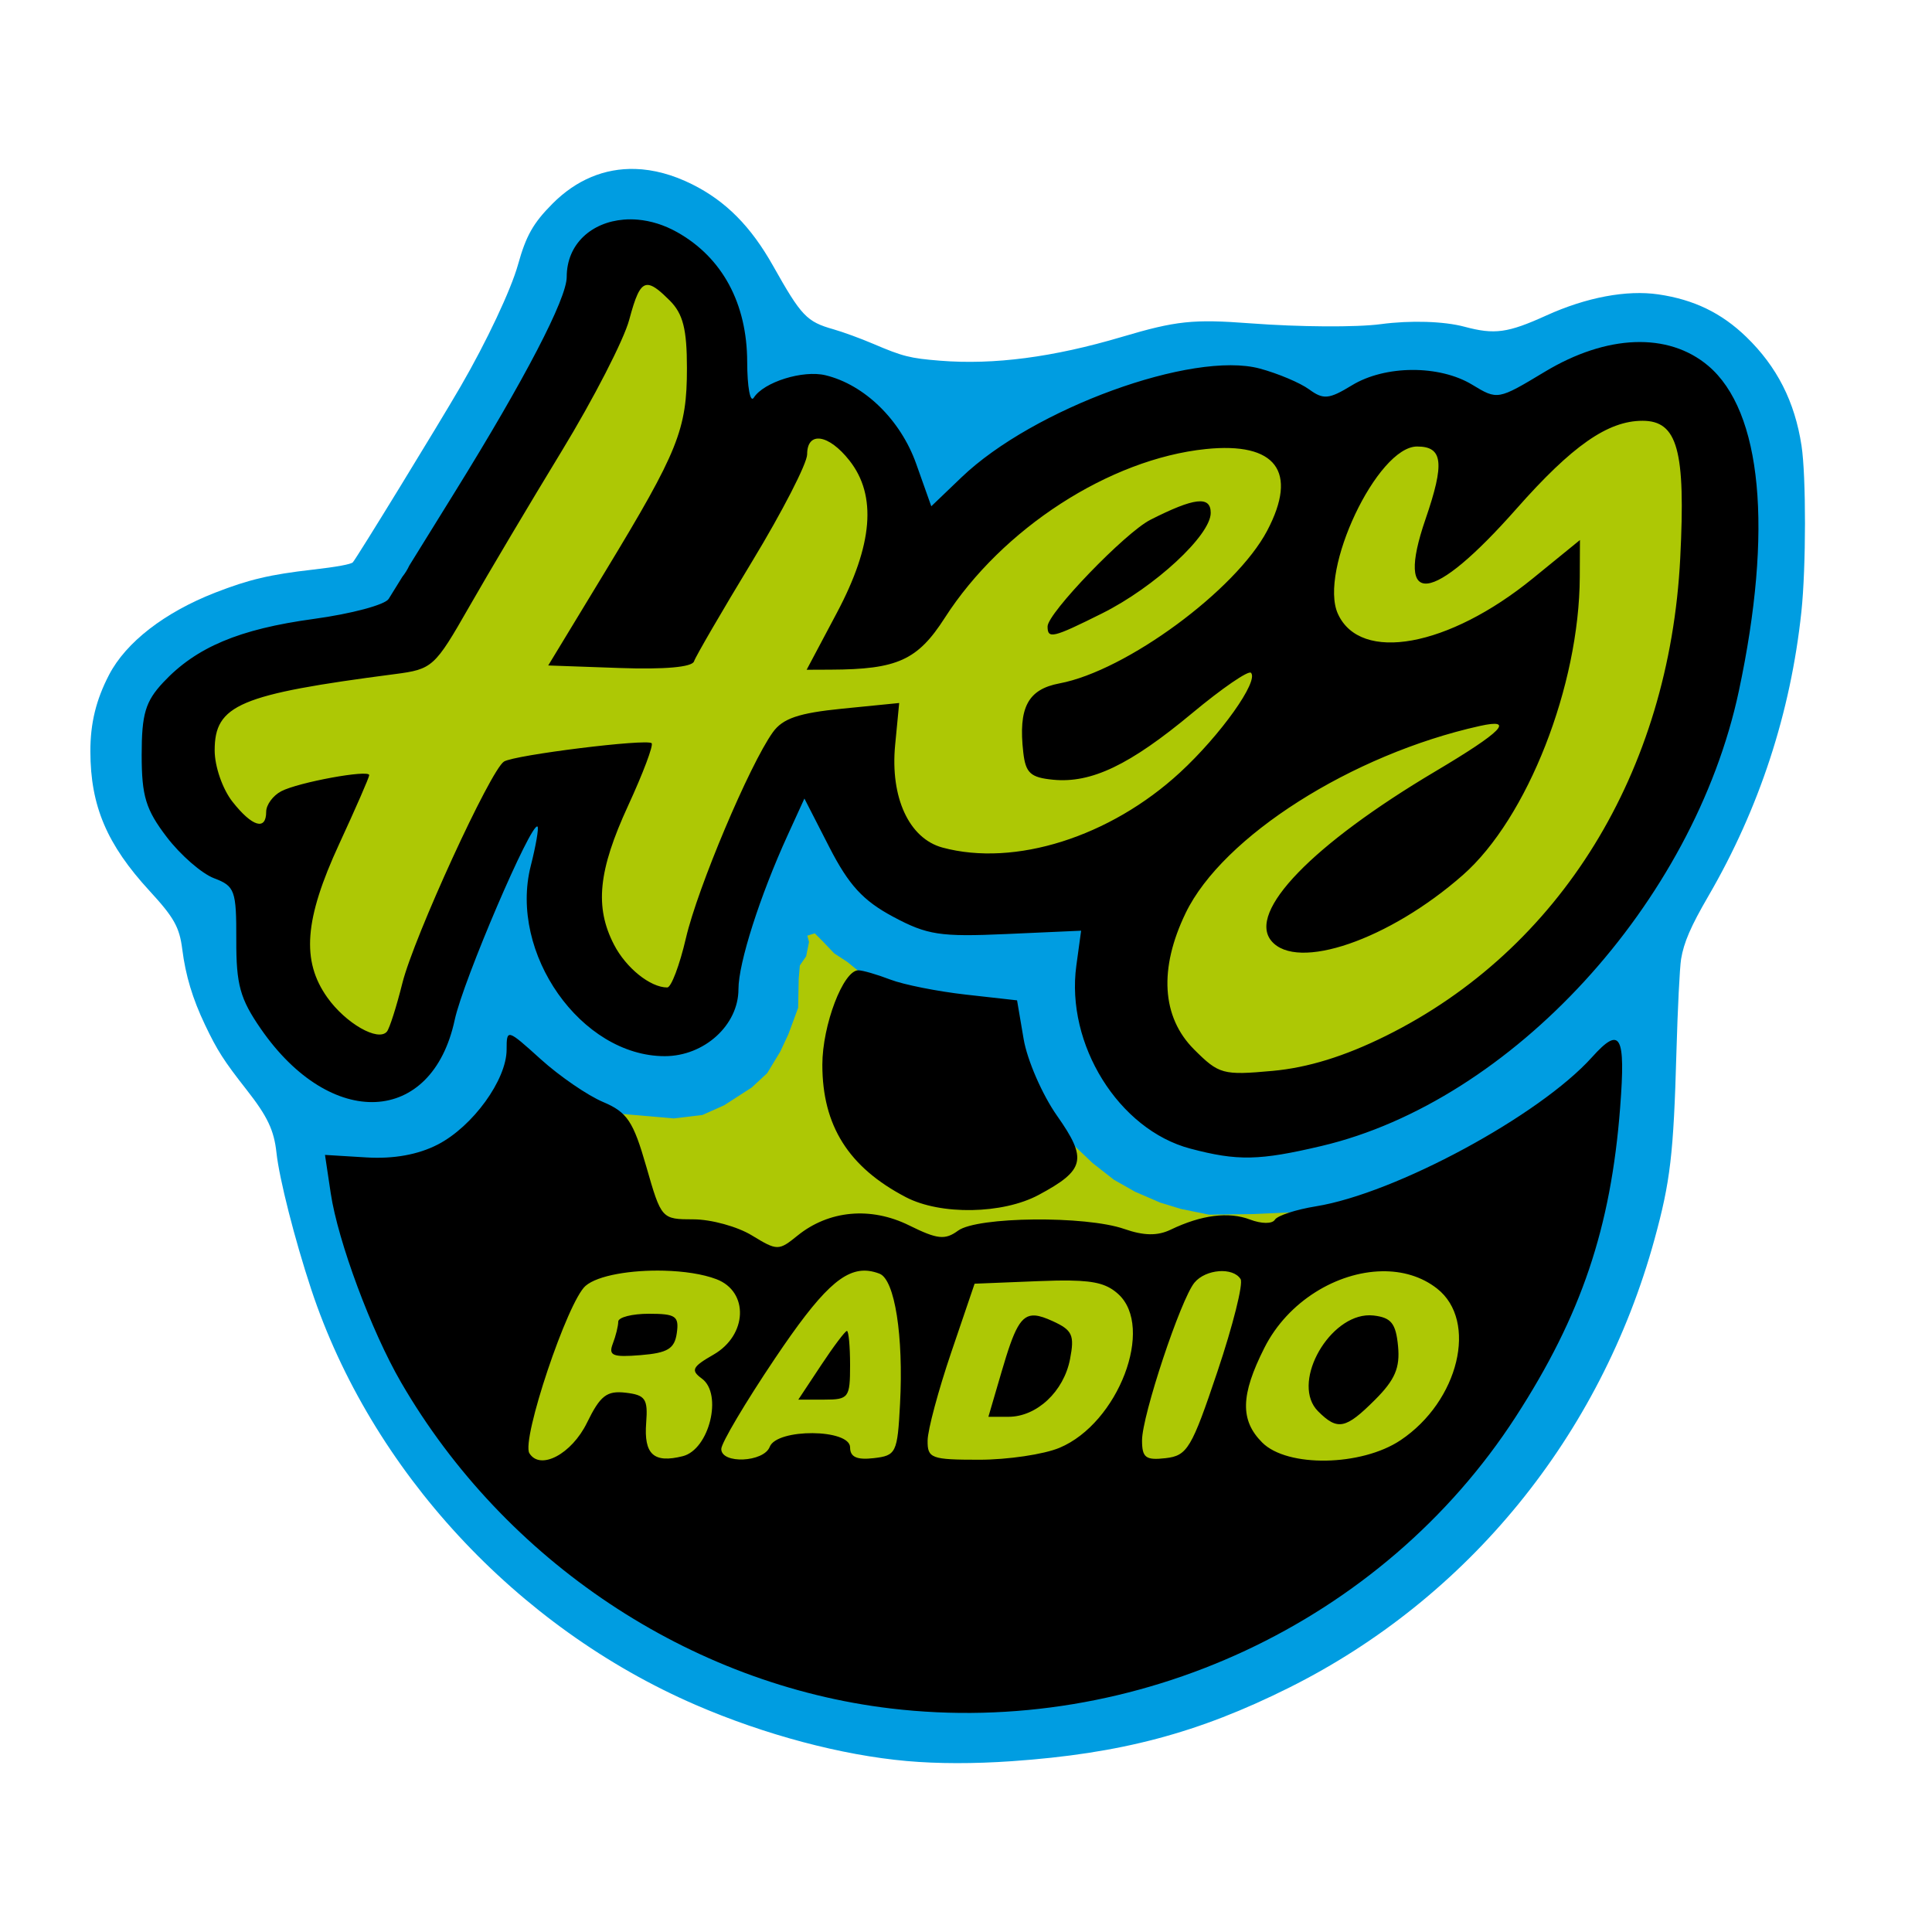 <?xml version="1.0" encoding="UTF-8" standalone="no"?>
<!-- Created with Inkscape (http://www.inkscape.org/) -->

<svg
   version="1.1"
   id="svg2"
   width="225"
   height="225"
   viewBox="0 0 225 225"
   sodipodi:docname="RadioHey.svg"
   inkscape:version="1.2.1 (9c6d41e410, 2022-07-14)"
   xmlns:inkscape="http://www.inkscape.org/namespaces/inkscape"
   xmlns:sodipodi="http://sodipodi.sourceforge.net/DTD/sodipodi-0.dtd"
   xmlns="http://www.w3.org/2000/svg"
   xmlns:svg="http://www.w3.org/2000/svg">
  <defs
     id="defs6" />
  <sodipodi:namedview
     id="namedview4"
     pagecolor="#ffffff"
     bordercolor="#000000"
     borderopacity="0.25"
     inkscape:showpageshadow="2"
     inkscape:pageopacity="0.0"
     inkscape:pagecheckerboard="0"
     inkscape:deskcolor="#d1d1d1"
     showgrid="false"
     inkscape:zoom="3.7466667"
     inkscape:cx="59.519573"
     inkscape:cy="111.29893"
     inkscape:window-width="1920"
     inkscape:window-height="1001"
     inkscape:window-x="-9"
     inkscape:window-y="1341"
     inkscape:window-maximized="1"
     inkscape:current-layer="g8" />
  <g
     inkscape:groupmode="layer"
     inkscape:label="Image"
     id="g8">
    <path
       style="display:none;fill:#000000"
       d="m 101.5,206.958 c -26.455,-4.111 -49.186,-19.924 -61.891,-43.054 -4.453,-8.107 -8.435,-19.578 -9.274,-26.714 -0.479,-4.074 -1.445,-6.33 -4.043,-9.439 -4.597,-5.502 -6.203,-8.828 -6.971,-14.43 -0.479,-3.492 -1.506,-5.574 -3.966,-8.033 C 9.931,99.864 8.563,96.384 8.53,87.931 8.504,81.315 8.847,79.837 11.26,76.187 15.633,69.574 23.491,65.464 34.331,64.122 L 39.358,63.5 46.607,52 c 7.417,-11.765 10.824,-18.441 11.826,-23.173 1.264,-5.97 8.856,-11.84 15.285,-11.817 7.214,0.025 18.353,8.483 19.79,15.025 0.458,2.086 1.513,2.954 4.782,3.933 2.307,0.691 5.085,1.881 6.175,2.644 3.186,2.232 14.373,1.747 22.755,-0.987 10.38,-3.385 16.257,-3.965 22.76,-2.248 3.776,0.998 6.05,1.141 7.318,0.463 2.314,-1.238 11.402,-1.272 14.672,-0.055 1.88,0.7 3.667,0.361 7.5,-1.424 5.798,-2.7 14.7,-3.156 19.814,-1.015 4.819,2.017 10.379,8.772 12.161,14.775 1.971,6.638 1.984,17.163 0.034,28.344 -2.041,11.703 -4.768,19.528 -9.958,28.568 -4.164,7.253 -4.305,7.776 -3.802,14.048 1.093,13.618 -2.796,30.66 -10.22,44.788 -10.193,19.397 -31.083,35.633 -52.937,41.143 -9.357,2.359 -24.618,3.257 -33.061,1.945 z m 32.093,-3.985 c 29.228,-7.463 51.629,-29.848 59.516,-59.473 1.572,-5.904 2.167,-11.276 2.271,-20.5 0.131,-11.643 0.325,-12.808 2.822,-17 8.394,-14.087 12.193,-27.879 12.258,-44.5 0.045,-11.398 -1.216,-16.013 -5.801,-21.235 C 198.661,33.433 189.646,32.087 180,36.584 c -4.895,2.282 -5.896,2.434 -9.105,1.378 -2.144,-0.705 -5.589,-0.922 -8.5,-0.534 -5.851,0.779 -8.711,0.777 -17.736,-0.009 -5.673,-0.495 -8.259,-0.154 -15.146,1.993 -10.07,3.14 -21.782,3.543 -26.812,0.922 -1.76,-0.917 -4.526,-1.943 -6.146,-2.28 -2.354,-0.49 -3.559,-1.81 -6,-6.574 -4.594,-8.967 -12.979,-13.581 -20.771,-11.429 -4.098,1.132 -8.5,5.74 -9.339,9.778 -0.934,4.492 -4.302,11.084 -12.144,23.773 l -7.5,12.136 -6.15,0.632 C 26.316,67.223 16.695,71.992 13.47,76.866 8.098,84.983 9.602,96.276 17.019,103.519 19.209,105.657 21,108.358 21,109.521 c 0,4.794 3.179,12.401 6.995,16.736 C 30.328,128.907 32,131.824 32,133.243 c 0,4.206 3.921,17.99 6.973,24.511 12.035,25.719 36,43.341 64.22,47.221 8.259,1.136 21.534,0.261 30.401,-2.003 z M 96.365,198.569 C 81.763,195.245 69.825,188.683 58.949,178 47.865,167.112 39.598,151.846 37.423,138.247 L 36.744,134 l 5.878,-0.007 c 4.071,-0.005 6.756,-0.586 8.737,-1.891 3.299,-2.175 6.625,-6.834 6.635,-9.293 0.011,-2.926 2.069,-3.123 4.846,-0.463 1.472,1.41 4.684,3.626 7.137,4.923 3.679,1.946 4.597,3.015 5.239,6.105 1.209,5.819 2.538,7.626 5.608,7.626 1.514,0 4.361,0.82 6.326,1.821 3.456,1.762 3.646,1.762 5.822,0 C 94.493,141.59 96.879,141 100.339,141 h 5.117 l -3.852,-3.175 c -6.355,-5.238 -8.379,-13.64 -5.149,-21.371 1.752,-4.194 3.264,-4.909 7.123,-3.369 1.607,0.642 5.597,1.448 8.866,1.791 l 5.943,0.624 1.714,5.785 c 0.943,3.182 2.881,7.314 4.307,9.183 1.426,1.869 2.592,3.846 2.592,4.393 0,0.547 -1.462,2.147 -3.25,3.556 l -3.25,2.561 3.384,0.011 c 1.861,0.006 5.109,0.528 7.218,1.16 2.959,0.887 4.171,0.869 5.311,-0.077 0.812,-0.674 3.639,-1.135 6.282,-1.024 2.643,0.111 5.48,-0.027 6.305,-0.308 0.825,-0.281 4.423,-1.27 7.996,-2.198 8.427,-2.189 16.239,-6.408 24.529,-13.245 8.62,-7.11 9.229,-6.591 7.686,6.557 -3.662,31.208 -23.867,55.721 -53.711,65.163 -8.98,2.841 -29.837,3.668 -39.135,1.552 z m 39.309,-4.406 c 12.707,-4.257 20.547,-9.182 30.426,-19.11 6.815,-6.849 9.463,-10.399 12.756,-17.098 C 183.543,148.418 187,136.056 187,128.829 v -4.852 l -5.562,4.53 c -10.608,8.64 -26.532,14.983 -36.787,14.653 -2.911,-0.094 -5.933,0.484 -7.561,1.446 -2.488,1.47 -3.103,1.469 -7.436,-0.002 -5.99,-2.034 -11.528,-2.038 -16.587,-0.014 -3.631,1.453 -4.168,1.453 -6.243,0 -3.159,-2.213 -8.352,-1.983 -12.894,0.57 -3.211,1.805 -4.1,1.945 -5.413,0.856 -0.864,-0.717 -4.125,-1.815 -7.248,-2.441 l -5.677,-1.137 -1.942,-6.07 c -1.659,-5.186 -2.409,-6.239 -5.153,-7.231 -1.766,-0.639 -4.021,-2.056 -5.01,-3.148 C 61.477,123.764 60,123.412 60,125.156 c 0,0.636 -1.185,2.71 -2.634,4.609 -3.007,3.942 -9.346,7.181 -14.116,7.214 -3.766,0.025 -3.872,0.544 -1.652,8.09 7.128,24.235 30.447,46.014 54.402,50.811 3.025,0.606 6.4,1.31 7.5,1.564 1.1,0.255 6.781,0.293 12.625,0.086 8.452,-0.3 12.451,-0.989 19.549,-3.367 z M 61.25,171.338 c -1.833,-0.74 -1.543,-3.886 1.166,-12.666 C 65.838,147.581 66.539,147 76.5,147 c 6.664,0 8.498,0.341 9.845,1.829 2.24,2.475 2.081,5.36 -0.474,8.608 -1.362,1.731 -1.782,3.052 -1.168,3.667 0.615,0.615 2.517,-1.303 5.28,-5.321 C 95.419,147.875 96.526,147 101.084,147 c 4.199,0 4.879,1.001 4.986,7.332 0.133,7.866 1.365,8.487 3.414,1.72 2.293,-7.572 4.204,-9.051 11.691,-9.051 7.404,0 10.386,1.436 12.146,5.849 l 1.426,3.576 0.683,-3.109 c 0.914,-4.159 3.72,-6.543 7.231,-6.141 2.621,0.3 2.833,0.641 2.762,4.446 l -0.077,4.121 2.435,-2.893 c 6.642,-7.894 19.444,-8.638 22.927,-1.334 1.368,2.868 1.437,4.057 0.434,7.406 -3.092,10.32 -14.484,16.057 -23.071,11.617 -3.179,-1.644 -4.037,-3.271 -4.149,-7.869 -0.071,-2.923 -0.213,-2.781 -1.833,1.832 -3.08,8.776 -10.733,10.352 -10.48,2.158 l 0.11,-3.573 -1.949,2.477 c -1.072,1.362 -3.188,3.118 -4.704,3.902 -3.961,2.049 -12.407,2.961 -15.956,1.724 -2.155,-0.751 -3.872,-0.729 -6.014,0.08 -2.491,0.94 -3.316,0.844 -4.877,-0.569 -2.4,-2.172 -5.263,-2.156 -9.117,0.05 -2.406,1.377 -3.45,1.506 -4.896,0.607 -1.245,-0.774 -2.405,-0.826 -3.595,-0.16 -0.966,0.541 -2.822,0.716 -4.125,0.389 -1.868,-0.469 -2.433,-1.368 -2.678,-4.263 -0.411,-4.861 -2.333,-5.3 -3.796,-0.867 -1.527,4.628 -4.832,6.469 -8.765,4.882 z M 94.692,166 c 3.039,0 4.421,0.538 5.48,2.134 1.283,1.933 1.564,1.987 2.977,0.574 1.23,-1.23 1.469,-3.213 1.132,-9.384 C 103.74,149.427 103.586,149 100.563,149 c -2.504,0 -5.674,3.585 -12.991,14.692 -3.176,4.822 -2.629,7.649 0.848,4.383 C 89.907,166.678 91.956,166 94.692,166 Z m -1.689,-3.187 C 93.01,160.506 96.914,155 98.543,155 c 1.231,0 1.506,0.922 1.265,4.25 -0.289,3.989 -0.507,4.269 -3.557,4.563 -2.177,0.21 -3.249,-0.12 -3.246,-1 z m 43.745,6.363 C 137.834,168.487 144,152.022 144,149.812 c 0,-1.627 -3.957,-0.761 -4.943,1.082 -1.771,3.309 -5.977,17.426 -5.448,18.283 0.632,1.023 1.528,1.023 3.139,-3e-5 z M 162.5,166.985 c 6.295,-3.876 8.748,-13.297 4.277,-16.428 -5.224,-3.659 -14.848,-0.334 -18.66,6.447 -3.397,6.045 -2.411,10.26 2.882,12.318 2.316,0.901 8.174,-0.29 11.5,-2.337 z m -9.833,-1.652 c -1.164,-1.164 -0.72,-6.33 0.796,-9.262 2.161,-4.179 7.093,-5.516 9.528,-2.582 1.648,1.986 0.548,7.555 -2.042,10.336 -1.93,2.072 -6.827,2.963 -8.282,1.509 z m 6.153,-2.616 c 2.329,-2.806 3.129,-6.515 1.668,-7.727 C 158.572,153.4 154,157.956 154,161.455 c 0,2.811 2.904,3.572 4.82,1.263 z M 67.732,165 c 1.31,-3.335 2.035,-4 4.361,-4 3.28,0 4.378,1.403 4.087,5.221 C 76.014,168.396 76.399,169 77.949,169 c 1.089,0 2.447,-0.87 3.016,-1.934 1.242,-2.321 1.367,-6.066 0.202,-6.066 -1.753,0 -0.731,-2.878 1.361,-3.831 2.801,-1.276 3.744,-4.755 1.812,-6.687 C 82.478,148.62 71.076,148.45 68.805,150.25 67.492,151.291 62,165.819 62,168.253 62,168.664 62.936,169 64.08,169 c 1.499,0 2.52,-1.119 3.652,-4 z m 3.451,-8.649 c 0.398,-3.332 2.733,-4.84 6.162,-3.979 5.357,1.344 2.291,6.628 -3.846,6.628 -2.26,0 -2.587,-0.374 -2.316,-2.649 z M 76.25,155.338 c -0.688,-0.277 -1.812,-0.277 -2.5,0 -0.688,0.277 -0.125,0.504 1.25,0.504 1.375,0 1.938,-0.227 1.25,-0.504 z m 47.688,11.835 c 5.878,-3.152 9.291,-13.078 5.561,-16.173 -1.824,-1.514 -9.456,-2.478 -12.857,-1.625 -2.042,0.513 -2.93,1.983 -5.06,8.377 C 107.86,168.93 107.88,169 114.766,169 c 3.674,0 7.002,-0.663 9.173,-1.827 z M 115,164.178 c 0,-1.002 0.717,-3.927 1.594,-6.5 1.386,-4.069 1.957,-4.678 4.378,-4.678 1.531,0 3.328,0.657 3.994,1.459 1.759,2.119 0.344,7.152 -2.678,9.529 C 119.006,166.57 115,166.674 115,164.178 Z m 6.75,-3.009 c 0.688,-0.853 1.25,-2.623 1.25,-3.934 0,-4.026 -3.248,-2.301 -4.626,2.457 -1.092,3.772 -1.047,4.125 0.458,3.605 0.918,-0.317 2.231,-1.275 2.918,-2.128 z m -12.316,-19.271 c -3.132,-1.226 -3.958,-1.001 -1.886,0.514 1.062,0.776 2.355,1.149 2.875,0.828 0.52,-0.321 0.074,-0.925 -0.989,-1.341 z m 9.272,-3.419 c 6.215,-2.597 6.568,-3.254 3.737,-6.966 -1.378,-1.807 -3.279,-5.699 -4.224,-8.649 L 116.5,117.5 l -6.19,-0.683 c -3.405,-0.376 -7.131,-1.186 -8.28,-1.801 -1.873,-1.002 -2.253,-0.728 -3.665,2.653 -1.941,4.647 -1.338,11.525 1.334,15.195 C 101.927,135.925 109.376,140 112.744,140 c 1.276,0 3.959,-0.685 5.961,-1.521 z M 135.5,133.431 c -7.441,-3.862 -12.494,-13.318 -11.097,-20.765 L 124.997,109.5 h -9.321 c -8.496,0 -9.69,-0.244 -13.479,-2.751 -2.362,-1.563 -5.079,-4.559 -6.292,-6.936 l -2.135,-4.185 -1.348,2.436 c -1.769,3.197 -5.093,13.458 -5.876,18.143 -1.358,8.118 -10.723,10.237 -18.265,4.133 -4.888,-3.956 -7.273,-8.789 -7.316,-14.824 l -0.036,-5.016 -3.036,7 c -1.67,3.85 -3.675,9.475 -4.456,12.5 -1.737,6.725 -4.24,9 -9.899,9 -5.221,0 -9.819,-2.903 -13.983,-8.827 -2.54,-3.614 -3.02,-5.243 -3.02,-10.242 0,-4.703 -0.353,-6.056 -1.69,-6.481 -3.128,-0.993 -7.618,-6.576 -8.863,-11.02 -3.255,-11.626 4.523,-19.619 20.546,-21.115 3.614,-0.337 6.976,-1.216 7.618,-1.99 5.108,-6.155 20.792,-33.97 20.829,-36.941 0.014,-1.163 0.959,-3.301 2.099,-4.75 2.599,-3.304 8.817,-3.609 13.637,-0.67 C 84.551,29.306 88,35.623 88,40.313 v 3.393 l 4.75,-0.442 c 7.149,-0.666 11.201,2.533 15.897,12.55 0.081,0.173 3.077,-1.692 6.658,-4.144 8.523,-5.835 16.525,-8.805 25.395,-9.424 5.947,-0.415 7.775,-0.163 10.507,1.448 3.212,1.895 3.393,1.899 6.3,0.134 3.901,-2.369 10.179,-2.317 14.17,0.116 2.61,1.592 3.374,1.7 4.281,0.606 2.444,-2.945 11.259,-5.784 16.419,-5.288 12.756,1.226 16.538,16.514 10.535,42.589 -6.642,28.854 -32.88,53.164 -57.356,53.142 -4.425,-0.004 -8.175,-0.587 -10.056,-1.563 z m 27.956,-5.307 c 13,-6.464 23.309,-16.479 30.738,-29.863 5.207,-9.382 8.026,-20.498 8.583,-33.845 0.402,-9.648 0.196,-11.688 -1.595,-15.737 -2.837,-6.414 -7.284,-8.591 -13.962,-6.836 -2.596,0.682 -6.663,2.622 -9.038,4.31 l -4.318,3.07 -2.23,-2.095 c -3.507,-3.295 -7.898,-3.712 -12.706,-1.206 l -4.138,2.157 -4.211,-2.039 c -5.026,-2.433 -8.235,-2.54 -15.949,-0.531 -7.92,2.063 -15.964,6.153 -21.247,10.803 C 108.959,60.206 106,60.656 106,57.433 106,49.71 94.09,41.572 90,46.5 87.563,49.437 86,48.252 86,43.468 86,37.578 84.051,33.062 80.059,29.703 76.623,26.812 72.386,26.212 69.79,28.25 c -0.876,0.688 -2.292,3.725 -3.148,6.75 -1.292,4.567 -6.665,14.047 -20.178,35.605 -1.024,1.634 -2.733,2.25 -7.641,2.757 -9.544,0.985 -13.892,2.508 -17.525,6.142 C 18.455,82.345 18,83.484 18,87.752 c 0,5.98 2.999,11.068 7.768,13.178 3.113,1.378 3.232,1.646 3.232,7.3 0,3.228 0.637,7.084 1.415,8.57 2.346,4.478 8,9.231 11.693,9.83 4.866,0.79 7.558,-1.772 9.405,-8.949 1.826,-7.096 9.479,-22.982 11.329,-23.519 1.074,-0.312 1.202,0.912 0.643,6.136 -0.852,7.954 0.389,12.225 4.784,16.464 7.087,6.835 13.847,6.352 15.802,-1.13 C 84.664,113.359 85.615,109.7 86.184,107.5 87.848,101.068 92.757,91 94.23,91 c 0.755,0 1.872,1.932 2.521,4.36 2.223,8.311 11.488,13.518 21.749,12.223 2.75,-0.347 5.892,-0.733 6.982,-0.857 1.83,-0.209 1.957,0.292 1.659,6.53 -0.277,5.794 0.042,7.379 2.241,11.132 3.852,6.572 9.07,8.888 18.574,8.242 6.078,-0.413 8.942,-1.246 15.5,-4.507 z M 143,126.116 c -12.016,-2.961 -11.699,-18.146 0.606,-29.015 8.769,-7.746 23.703,-14.668 30.032,-13.92 4.522,0.534 3.758,2.45 -2.338,5.866 -8.637,4.84 -19.605,13.268 -21.229,16.313 -4.962,9.305 15.14,1.736 22.975,-8.651 4.394,-5.825 7.944,-15.495 8.684,-23.656 l 0.55,-6.062 -6.718,4.505 C 169.656,75.455 168.187,76 163.422,76 156.617,76 154,73.809 154,68.114 c 0,-7.971 8.789,-19.99 12.786,-17.484 2.385,1.495 2.636,4.683 0.793,10.091 -0.865,2.54 -1.336,4.855 -1.046,5.146 0.29,0.29 4.226,-3.115 8.747,-7.567 C 187.673,46.096 192.836,44.305 196.323,51 c 1.512,2.904 1.733,5.033 1.293,12.5 -0.758,12.877 -2.208,18.798 -7.102,29 -8.558,17.839 -25.52,31.789 -41.014,33.731 -2.2,0.276 -5.125,0.224 -6.5,-0.115 z m 18.459,-6.498 c 13.314,-6.58 24.806,-20.081 30.032,-35.283 2.345,-6.821 4.97,-24.079 4.135,-27.192 -0.242,-0.904 -0.716,-2.881 -1.052,-4.393 -0.486,-2.182 -1.176,-2.749 -3.343,-2.743 -3.725,0.009 -6.811,2.24 -14.865,10.743 -5.282,5.577 -7.501,7.25 -9.616,7.25 -3.322,0 -3.585,-2.192 -1.129,-9.401 3.261,-9.571 -2.759,-7.218 -7.537,2.945 -2.516,5.352 -2.63,8.195 -0.429,10.627 3.637,4.019 14.635,0.475 21.71,-6.995 5.504,-5.812 6.74,-2.262 4.19,12.039 -1.741,9.762 -5.216,17.378 -10.591,23.209 -7.029,7.626 -18.308,12.871 -23.876,11.104 C 147.557,111.042 147,110.03 147,107.739 c 0,-3.934 7.269,-11.236 17.5,-17.579 8.747,-5.423 4.8,-4.968 -7,0.807 -15.362,7.519 -24.229,19.854 -20.063,27.91 2.22,4.292 4.283,5.223 10.733,4.842 4.062,-0.24 7.83,-1.403 13.29,-4.102 z M 39.671,119.956 C 33.099,114.786 32.661,108.576 38.11,97.782 l 3.062,-6.066 -3.336,0.645 c -1.835,0.355 -3.954,1.544 -4.708,2.642 -1.955,2.845 -4.549,2.473 -7.539,-1.08 -3.293,-3.914 -3.37,-8.233 -0.204,-11.399 2.765,-2.765 7.388,-4.166 16.906,-5.125 6.791,-0.684 6.791,-0.684 9.45,-5.291 C 53.203,69.573 56.851,63.675 59.848,59 65.473,50.225 73,35.552 73,33.362 c 0,-3.862 5.134,-1.937 7.612,2.854 1.19,2.301 1.491,4.72 1.109,8.927 C 81.183,51.075 79.879,53.924 70.684,69.25 L 66.034,77 h 6.345 6.345 L 85.862,65.227 C 89.788,58.752 93,52.703 93,51.786 c 0,-4.622 6.22,-1.898 8.584,3.76 2.058,4.925 1.774,7.468 -1.571,14.063 -1.643,3.24 -2.993,6.003 -3,6.141 -0.007,0.138 1.97,0.25 4.392,0.25 4.143,0 4.557,-0.259 6.964,-4.367 5.926,-10.112 19.025,-18.852 31.442,-20.979 6.397,-1.096 6.416,-1.092 8.892,1.787 1.87,2.174 2.34,3.596 1.905,5.769 -1.541,7.705 -12.524,17.828 -23.803,21.941 -6.456,2.354 -8.512,5.57 -5.492,8.591 1.431,1.431 2.001,1.41 6.298,-0.232 2.599,-0.993 7.346,-4.213 10.548,-7.158 6.156,-5.659 7.544,-6.287 8.485,-3.835 1.798,4.686 -10.54,17.802 -20.116,21.385 -6.643,2.486 -14.448,2.708 -18.658,0.531 -3.782,-1.956 -6.267,-7.514 -5.407,-12.095 C 103.058,84.173 102.939,84 100.17,84 c -7.738,0 -8.774,0.737 -12.449,8.857 -3.658,8.083 -6.411,16.06 -6.917,20.041 -0.491,3.865 -3.228,4.916 -6.519,2.503 -6.669,-4.891 -7.495,-11.35 -2.805,-21.955 l 2.459,-5.56 -4.72,0.621 c -10.296,1.355 -9.751,0.97 -14.257,10.067 -2.302,4.647 -5.215,11.706 -6.474,15.687 -2.576,8.147 -4.292,9.255 -8.818,5.695 z m 6.071,-5.074 C 47.48,107.565 56.382,89.401 58.886,88.061 61.828,86.487 77,85.399 77,86.762 c 0,0.582 -1.35,3.911 -2.999,7.398 -3.901,8.247 -3.923,12.776 -0.083,17.073 1.605,1.796 3.186,2.996 3.515,2.667 0.329,-0.329 1.288,-3.248 2.132,-6.488 1.581,-6.071 9.495,-23.725 11.056,-24.664 C 91.104,82.458 94.65,82.058 98.5,81.86 l 7,-0.36 -0.333,5.598 c -0.285,4.8 0.023,6.012 2.163,8.5 2.224,2.586 3.131,2.902 8.333,2.901 9.893,-0.001 22.451,-7.53 27.788,-16.661 1.879,-3.214 1.749,-3.161 -3.5,1.436 C 133.6,88.838 127.596,92 123.384,92 119.506,92 118,90.387 118,86.234 118,81.806 119.589,79 122.097,79 c 5.876,0 21.12,-10.651 24.444,-17.08 2.074,-4.01 1.842,-7.644 -0.57,-8.935 -2.567,-1.374 -11.677,0.819 -19.16,4.611 -5.867,2.973 -14.307,11.128 -17.289,16.706 L 107.545,78 H 100.773 C 96.84,78 94,77.573 94,76.981 c 0,-0.56 1.35,-3.549 3,-6.641 3.722,-6.975 4.013,-12.876 0.806,-16.319 l -2.194,-2.355 -0.949,2.917 c -0.522,1.604 -2.9,5.954 -5.285,9.666 -2.385,3.712 -5.254,8.549 -6.377,10.75 L 80.959,79 H 72.48 C 65.001,79 64,78.789 64,77.212 c 0,-0.984 2.755,-6.271 6.123,-11.75 C 79.899,49.556 82.004,40.977 77.381,35.869 75.743,34.058 75.575,34.226 73.021,40.243 71.56,43.684 68.414,49.65 66.031,53.5 c -2.383,3.85 -6.72,10.992 -9.636,15.87 -2.916,4.879 -5.436,8.998 -5.599,9.153 -0.163,0.155 -4.511,0.792 -9.663,1.414 -13.595,1.643 -17.984,4.638 -15.056,10.275 2.343,4.511 3.01,4.897 4.779,2.765 1.726,-2.081 11.06,-4.403 12.413,-3.087 0.423,0.411 -0.86,4.272 -2.85,8.58 -4.617,9.993 -4.682,13.632 -0.323,18.13 1.813,1.87 3.551,3.401 3.863,3.401 0.312,0 1.114,-2.303 1.783,-5.117 z M 122,72.121 c 0,-2.184 6.608,-9.301 11.282,-12.151 4.324,-2.637 8.718,-2.638 8.718,-0.003 0,2.703 -6.051,8.519 -12,11.533 C 124.107,74.486 122,74.65 122,72.121 Z m 13.472,-7.23 C 137.412,63.187 139,61.432 139,60.99 c 0,-1.963 -4.682,0.744 -9.859,5.701 l -5.641,5.401 4.222,-2.052 c 2.322,-1.129 5.81,-3.446 7.75,-5.15 z"
       id="path297"
       inkscape:label="border" />
    <path
       style="fill:#009de1;fill-opacity:1;stroke:#000000;stroke-width:0.25;stroke-opacity:0"
       d="M 16.548,75.934 25.356,71.664 37.5,69.662 l 5.872,-4.004 8.007,-11.077 9.742,-19.617 3.336,-7.74 5.205,-4.004 6.406,-0.534 7.607,4.404 6.406,8.141 3.336,5.071 16.415,4.671 16.548,-2.269 17.082,-3.069 12.945,0.801 19.484,-0.4 11.21,-2.669 6.806,-0.534 7.607,4.137 4.804,8.007 1.735,17.749 -5.605,23.354 -4.537,10.276 -5.872,14.413 0.534,14.413 -4.137,19.484 -11.077,20.819 -9.875,11.61 -20.685,15.08 -25.356,6.272 -26.023,-1.735 -24.288,-9.208 -17.349,-15.214 -7.206,-10.543 -9.609,-17.749 -2.536,-12.544 -1.735,-7.34 -6.94,-9.875 -1.735,-10.142 -5.071,-5.472 -5.605,-7.74 -0.934,-10.276 1.735,-5.738 z"
       id="path4951"
       inkscape:label="blueinside" />
    <path
       style="display:inline;fill:#adc805;fill-opacity:1;stroke:#000000;stroke-width:0.25;stroke-opacity:0.976"
       d="m 59.355,171.272 106.821,-0.283 6.134,-10.663 -1.604,-11.229 -11.418,-4.341 -10.286,2.831 -23.214,-0.566 -28.781,0.094 -14.532,0.094 -14.532,-1.699 -7.549,16.419 z"
       id="path4116"
       inkscape:label="greenradio" />
    <path
       style="display:inline;fill:#adc805;fill-opacity:1;stroke:#000000;stroke-width:0.25;stroke-opacity:0.976"
       d="m 72.283,29.536 c 0,0 -20.288,36.614 -20.572,37.368 -0.283,0.755 -5.851,8.398 -5.851,8.398 l -14.627,1.038 -7.172,4.152 -2.265,10.191 8.021,9.908 3.586,18.873 7.077,5.379 5.284,-1.132 c 0,0 4.813,-7.077 4.813,-7.549 0,-0.472 5.379,-15.853 5.379,-15.853 l 6.228,-8.21 c 0,0 3.208,3.586 3.303,4.718 0.094,1.132 0.189,9.059 0.661,10.663 0.472,1.604 6.511,10.003 6.889,10.569 0.377,0.566 8.021,0.189 8.021,0.189 l 3.775,-11.229 6.134,-15.098 3.491,-4.341 5.19,8.304 11.513,9.248 11.607,-0.472 10.758,-0.661 -1.604,15.098 c 0,0 5.096,8.776 5.473,8.87 0.377,0.094 16.042,1.887 16.042,1.887 0,0 15.004,-8.398 15.853,-8.965 0.849,-0.566 15.004,-14.627 15.004,-14.627 0,0 8.398,-14.627 8.587,-15.098 0.189,-0.472 5.756,-13.683 5.756,-13.683 l 1.321,-23.78 c 0,0 -3.586,-7.455 -3.869,-7.927 -0.283,-0.472 -7.172,-1.51 -7.832,-1.038 -0.661,0.472 -8.87,7.455 -8.87,7.455 l -8.304,-2.265 c 0,0 -8.115,-2.548 -8.776,-2.359 -0.661,0.189 -6.322,2.831 -6.322,2.831 l -13.872,-3.397 c 0,0 -11.041,2.831 -11.607,3.208 -0.566,0.377 -15.381,6.983 -15.381,6.983 l -7.36,7.644 -3.963,-10.191 -7.36,-6.7 -8.493,1.982 c 0,0 -3.775,-2.737 -3.775,-3.303 0,-0.566 -0.849,-10.286 -0.849,-10.286 l -3.208,-4.341 -3.869,-2.359 z"
       id="path3370"
       inkscape:label="greenhey" />
    <path
       id="path3117"
       style="display:inline;fill:#009de1;fill-opacity:1;stroke:#000000;stroke-width:0.067;stroke-opacity:0"
       inkscape:label="blue"
       d="m 73.975,19.678 c -3.561,-0.106 -6.865,1.258 -9.643,4.055 -2.243,2.258 -3.068,3.72 -4.008,7.096 -0.815,2.925 -3.676,8.998 -6.674,14.166 -2.605,4.489 -12.114,20.006 -12.559,20.492 -0.209,0.229 -1.929,0.543 -4.697,0.857 -4.921,0.56 -7.43,1.151 -11.33,2.674 -5.905,2.305 -10.389,5.777 -12.363,9.572 -1.517,2.917 -2.181,5.639 -2.176,8.916 0.011,6.349 1.916,10.838 6.893,16.248 2.855,3.103 3.482,4.223 3.809,6.799 0.389,3.066 1.197,5.749 2.652,8.803 1.424,2.989 2.182,4.173 4.838,7.557 2.438,3.107 3.199,4.712 3.482,7.338 0.326,3.024 2.124,10.094 4.039,15.883 6.977,21.089 23.895,39.381 44.785,48.42 8.04,3.479 16.999,5.862 24.574,6.535 3.615,0.321 7.818,0.327 12.24,0.019 12.712,-0.883 21.695,-3.266 32.32,-8.576 20.835,-10.412 36.245,-29.321 42.52,-52.176 1.856,-6.761 2.226,-9.918 2.561,-21.846 0.14,-4.991 0.384,-9.856 0.541,-10.811 0.321,-1.947 1.131,-3.818 3.178,-7.34 5.936,-10.214 9.581,-21.355 10.832,-33.107 0.552,-5.188 0.56,-15.795 0.016,-19.352 -0.785,-5.126 -2.856,-9.203 -6.436,-12.666 -2.883,-2.789 -6.099,-4.345 -10.232,-4.949 -3.701,-0.541 -8.393,0.342 -13.047,2.455 -4.501,2.043 -6.025,2.252 -9.539,1.311 -2.393,-0.641 -6.291,-0.761 -9.74,-0.301 -2.846,0.38 -9.454,0.339 -15.215,-0.096 -6.656,-0.502 -8.626,-0.294 -14.945,1.582 -7.985,2.37 -14.9,3.276 -21.178,2.771 -3.499,-0.281 -4.327,-0.492 -7.783,-1.967 -1.468,-0.627 -3.55,-1.387 -4.627,-1.691 -3.119,-0.882 -3.736,-1.531 -7.031,-7.389 -2.588,-4.601 -5.505,-7.54 -9.426,-9.496 -2.265,-1.13 -4.494,-1.724 -6.631,-1.787 z m -0.443,5.256 c 3.923,-0.028 6.68,1.075 9.363,3.746 3.215,3.2 4.993,7.285 5.244,12.051 l 0.152,2.898 0.695,-0.178 c 0.382,-0.098 2.495,-0.186 4.697,-0.195 3.972,-0.017 4.017,-0.011 5.818,0.842 3.008,1.425 5.256,3.968 7.922,8.957 0.877,1.642 1.502,2.532 1.697,2.422 0.17,-0.096 2.471,-1.584 5.113,-3.309 2.642,-1.724 5.945,-3.743 7.34,-4.484 7.371,-3.92 15.183,-5.803 23.248,-5.604 l 3.629,0.09 2.777,1.402 c 1.527,0.771 2.993,1.4 3.258,1.4 0.265,0 1.437,-0.491 2.604,-1.092 2.775,-1.429 4.401,-1.836 7.334,-1.84 2.949,-0.004 5.01,0.505 7.463,1.844 2.861,1.561 2.821,1.559 4.441,0.119 3.68,-3.268 12.421,-5.606 17.434,-4.664 8.634,1.622 12.918,10.737 11.906,25.338 -1.532,22.115 -8.787,38.844 -22.939,52.898 -10.196,10.125 -21.802,16.172 -33.242,17.318 -4.51,0.452 -9.083,0.201 -12.18,-0.668 -4.755,-1.334 -10.108,-7.003 -12.146,-12.865 -1.268,-3.645 -1.396,-6.62 -0.477,-11.041 l 0.148,-0.711 -8.77,-0.102 c -7.524,-0.087 -8.947,-0.169 -10.043,-0.57 -2.366,-0.867 -4.584,-2.378 -6.879,-4.686 -1.916,-1.927 -2.515,-2.754 -3.736,-5.162 -0.8,-1.577 -1.542,-2.869 -1.65,-2.869 -0.292,-0.002 -1.994,3.481 -3.051,6.248 -1.209,3.163 -3.088,9.481 -3.801,12.777 -0.688,3.178 -1.351,4.644 -2.748,6.084 -1.452,1.496 -3.492,2.386 -5.887,2.566 -4.242,0.32 -7.989,-1.298 -11.795,-5.096 -3.968,-3.959 -5.354,-7.316 -5.664,-13.723 l -0.172,-3.551 -1.59,3.684 c -2.17,5.033 -3.992,9.932 -5.293,14.229 -1.375,4.544 -2.148,6.121 -3.723,7.594 -1.603,1.5 -3.28,2.017 -6.508,2.008 -4.277,-0.012 -7.559,-1.555 -11.07,-5.207 -2.29,-2.381 -4.004,-4.763 -5.008,-6.955 -0.726,-1.587 -1.136,-4.696 -1.148,-8.725 -0.01,-3.131 -0.379,-3.97 -2.146,-4.865 -4.024,-2.039 -7.85,-7.741 -8.752,-13.043 -1.386,-8.149 3.076,-14.401 12.385,-17.348 2.312,-0.732 5.492,-1.385 7.982,-1.643 2.708,-0.28 4.731,-0.662 6.42,-1.211 1.846,-0.601 2.189,-0.979 5.52,-6.121 6.558,-10.126 15.901,-27.231 16.895,-30.93 1.043,-3.885 2.127,-5.757 3.955,-6.828 1.651,-0.968 2.653,-1.216 4.977,-1.232 z m 26.588,87.357 c 0.852,-0.071 1.908,0.141 3.307,0.588 2.893,0.924 5.677,1.453 10.627,2.018 2.401,0.274 4.401,0.538 4.443,0.586 0.043,0.048 0.579,1.769 1.193,3.824 1.452,4.861 2.881,8.079 4.941,11.139 1.764,2.62 2.549,3.995 2.549,4.467 0,0.471 -2.137,2.66 -4.221,4.322 l -1.953,1.557 h 1.559 c 2.338,0 5.656,0.473 8.494,1.211 3.14,0.816 3.696,0.818 5.197,0.023 1.694,-0.896 2.359,-0.994 7.396,-1.094 l 4.479,-0.09 5.873,-1.641 c 7.481,-2.091 9.075,-2.665 13.479,-4.848 4.331,-2.147 8.718,-5.031 13.717,-9.016 5.866,-4.676 7.124,-5.343 8.146,-4.32 0.491,0.491 0.557,0.875 0.557,3.238 0,5.319 -1.357,14.3 -3.066,20.295 -6.089,21.35 -19.764,37.924 -39.412,47.773 -7.804,3.912 -13.778,5.729 -22.379,6.805 -3.15,0.394 -20.221,0.773 -22.287,0.494 -0.44,-0.059 -1.882,-0.242 -3.203,-0.404 -1.321,-0.163 -4.004,-0.708 -5.963,-1.211 -9.925,-2.549 -19.38,-7.2 -27.498,-13.523 -5.835,-4.545 -12.491,-11.575 -16.672,-17.611 -4.921,-7.104 -9.065,-15.903 -11.002,-23.359 -0.615,-2.365 -1.721,-8.295 -1.721,-9.225 0,-0.386 0.478,-0.437 4.07,-0.439 7.002,-0.003 9.323,-0.652 12.279,-3.43 1.984,-1.864 4.332,-5.141 4.568,-6.379 0.077,-0.402 0.217,-1.247 0.312,-1.877 0.366,-2.424 2.085,-2.406 5.008,0.051 2.269,1.907 3.632,2.849 7.162,4.949 3.885,2.311 4.452,3.026 5.398,6.805 0.832,3.32 1.502,4.863 2.537,5.855 0.609,0.584 1.199,0.784 3.258,1.1 2.599,0.398 3.948,0.835 6.918,2.246 0.954,0.453 1.976,0.824 2.27,0.824 0.294,-2.4e-4 1.243,-0.483 2.111,-1.072 2.181,-1.482 3.871,-1.906 8.363,-2.1 l 3.816,-0.164 -2.254,-1.889 c -1.24,-1.039 -2.796,-2.525 -3.459,-3.301 -4.626,-5.419 -5.487,-13.446 -2.168,-20.215 0.95,-1.937 1.808,-2.844 3.229,-2.963 z" />
    <path
       style="fill:#adc805;fill-opacity:1;stroke:#000000;stroke-width:0.25;stroke-opacity:0"
       d="m 71.53,129.649 6.94,0.601 3.336,-0.4 2.536,-1.134 3.203,-2.068 1.802,-1.668 1.535,-2.536 0.934,-2.002 1.134,-3.069 0.067,-3.403 0.133,-1.535 0.734,-1.068 0.334,-1.668 -0.2,-0.734 0.867,-0.267 0.934,0.934 1.335,1.401 1.535,1.001 1.468,1.201 15.681,5.405 6.539,13.412 2.335,1.001 2.536,2.402 2.469,1.935 2.469,1.401 2.936,1.268 2.402,0.734 3.27,0.667 5.071,-0.067 5.939,-0.267 -0.734,3.937 -15.347,0.934 -14.079,-0.801 -12.478,1.535 -12.278,-1.935 -7.206,2.802 -11.21,-2.135 c 0,0 -7.006,-6.272 -7.006,-6.806 0,-0.534 0.067,-9.008 0.067,-9.008 z"
       id="path4118"
       inkscape:label="green lp label" />
    <path
       id="path293"
       style="display:inline;fill:#000000"
       inkscape:label="black"
       d="M 72.643,25.576 C 68.916,25.877 66,28.387 66,32.252 c 0,2.53 -4.859,11.876 -13.016,25.031 -2.637,4.253 -3.904,6.3 -5.322,8.592 -0.213,0.459 -0.483,0.895 -0.805,1.301 -0.323,0.523 -1.507,2.431 -1.594,2.572 -0.42,0.686 -4.34,1.735 -8.711,2.33 C 27.842,73.265 22.832,75.377 19,79.482 c -2.066,2.213 -2.5,3.676 -2.5,8.426 0,4.808 0.476,6.372 2.914,9.568 1.603,2.102 4.086,4.264 5.518,4.805 2.421,0.914 2.602,1.414 2.586,7.182 -0.014,5.223 0.438,6.858 2.871,10.373 8.165,11.792 19.929,11.239 22.566,-1.061 0.981,-4.575 8.961,-23.193 9.646,-22.508 0.163,0.163 -0.193,2.224 -0.791,4.58 C 59.233,111.004 67.682,123 77.414,123 82.021,123 86,119.386 86,115.201 c 0,-3.052 2.496,-10.859 5.738,-17.953 l 1.943,-4.252 2.908,5.676 c 2.257,4.402 3.919,6.214 7.41,8.084 3.991,2.138 5.486,2.367 13.205,2.021 l 8.703,-0.389 -0.557,4.066 c -1.256,9.161 4.936,19.106 13.268,21.311 5.505,1.457 8.022,1.408 15.287,-0.305 C 176.041,128.243 197.237,105.143 202.5,80.5 c 4.011,-18.78 2.703,-32.627 -3.58,-37.914 -4.646,-3.91 -11.787,-3.642 -19.021,0.715 -5.457,3.286 -5.495,3.294 -8.439,1.506 -3.83,-2.326 -10.147,-2.294 -14.023,0.07 -2.665,1.625 -3.312,1.686 -4.969,0.475 -1.048,-0.766 -3.634,-1.859 -5.748,-2.428 -7.82,-2.106 -26.391,4.663 -34.74,12.662 l -3.523,3.375 -1.76,-4.953 c -1.813,-5.105 -6.007,-9.202 -10.553,-10.305 -2.63,-0.638 -7.199,0.788 -8.357,2.609 -0.415,0.653 -0.761,-1.226 -0.77,-4.176 -0.019,-6.807 -2.9,-12.142 -8.152,-15.094 -1.523,-0.856 -3.089,-1.327 -4.58,-1.459 -0.559,-0.05 -1.108,-0.051 -1.641,-0.008 z m 2.605,7.623 c 0.11,-0.022 0.227,-0.022 0.35,0.002 C 76.187,33.313 76.937,33.937 78,35 c 1.546,1.546 2,3.333 2,7.877 0,7.152 -1.002,9.648 -9.498,23.652 L 63.846,77.5 l 8.312,0.295 c 5.239,0.185 8.443,-0.099 8.666,-0.77 0.195,-0.585 3.24,-5.823 6.766,-11.637 C 91.115,59.575 94,53.96 94,52.91 c 0,-2.726 2.502,-2.359 4.928,0.725 3.208,4.078 2.736,9.814 -1.457,17.715 L 93.941,78 96.721,77.988 c 7.79,-0.031 10.141,-1.097 13.312,-6.039 6.672,-10.397 19.199,-18.497 30.389,-19.652 8.18,-0.844 10.783,2.612 7.156,9.502 -3.646,6.925 -16.438,16.334 -24.186,17.787 -3.697,0.693 -4.817,2.827 -4.221,8.043 0.274,2.403 0.841,2.922 3.477,3.178 4.453,0.432 8.937,-1.715 16.195,-7.756 3.464,-2.883 6.543,-4.998 6.842,-4.699 0.95,0.95 -3.54,7.26 -8.268,11.617 -8.136,7.5 -19.239,11.01 -27.65,8.74 -3.896,-1.051 -6.106,-5.834 -5.52,-11.939 l 0.471,-4.898 -6.609,0.658 C 93.014,83.037 91.156,83.668 90,85.285 87.285,89.083 81.245,103.391 79.883,109.25 c -0.735,3.163 -1.715,5.75 -2.176,5.75 -1.972,0 -4.795,-2.268 -6.197,-4.98 -2.273,-4.396 -1.842,-8.64 1.645,-16.203 1.735,-3.763 2.965,-7.031 2.734,-7.262 -0.546,-0.546 -15.949,1.365 -17.191,2.133 -1.568,0.969 -10.496,20.433 -11.84,25.812 -0.687,2.75 -1.498,5.291 -1.803,5.646 -1.024,1.193 -4.79,-0.965 -6.932,-3.973 C 35.076,111.894 35.448,107.062 39.5,98.293 41.425,94.127 43,90.517 43,90.271 43,89.591 34.74,91.105 32.75,92.15 31.788,92.656 31,93.73 31,94.535 31,96.773 29.371,96.288 27.072,93.365 25.915,91.893 25,89.256 25,87.389 c 0,-5.308 2.88,-6.527 21,-8.885 4.36,-0.567 4.627,-0.81 8.617,-7.795 C 56.882,66.744 61.751,58.55 65.436,52.5 c 3.685,-6.05 7.213,-12.913 7.84,-15.25 0.703,-2.624 1.201,-3.898 1.973,-4.051 z M 191.275,49.004 c 4.096,-0.005 5.042,3.429 4.404,15.996 -1.265,24.936 -13.985,45.579 -34.287,55.641 -4.806,2.382 -9.08,3.701 -13.193,4.074 -5.784,0.525 -6.237,0.402 -9.143,-2.504 -3.767,-3.767 -4.111,-9.402 -0.969,-15.893 4.308,-8.899 19.343,-18.457 34.246,-21.77 4.165,-0.926 2.611,0.662 -5.182,5.291 -14.311,8.502 -21.901,16.347 -19.092,19.732 2.973,3.582 13.731,-0.116 22.312,-7.67 7.507,-6.608 13.558,-22.04 13.609,-34.707 L 184,62.891 178.52,67.355 C 168.69,75.363 158.429,77.231 155.812,71.488 153.537,66.494 160.397,52 165.037,52 c 3.01,0 3.231,1.911 0.975,8.469 -3.59,10.433 0.745,9.931 10.602,-1.227 6.479,-7.335 10.632,-10.233 14.662,-10.238 z m -51.869,9.4 c -1.117,0.129 -2.876,0.834 -5.438,2.135 C 131.045,62.024 122,71.409 122,72.957 c 0,1.49 0.604,1.344 6.355,-1.525 C 134.474,68.378 141,62.34 141,59.73 c 0,-1.006 -0.476,-1.455 -1.594,-1.326 z M 99.961,113 c -1.755,0 -4.191,6.394 -4.191,11 0,7.102 3.054,11.941 9.732,15.424 4.042,2.108 11.269,1.984 15.463,-0.266 5.402,-2.897 5.696,-4.162 2.143,-9.209 C 121.385,127.502 119.631,123.475 119.211,121 l -0.764,-4.5 -5.975,-0.67 c -3.285,-0.369 -7.239,-1.156 -8.787,-1.75 C 102.137,113.486 100.461,113 99.961,113 Z m -40.443,7.555 C 59.014,120.412 59,121.018 59,122.236 c 0,3.517 -3.946,8.959 -8.02,11.057 -2.287,1.178 -5.135,1.692 -8.307,1.5 L 37.848,134.5 l 0.672,4.482 c 0.838,5.583 4.732,16.052 8.188,22.008 12.095,20.849 33.638,35.195 57.025,37.977 28.554,3.396 57.287,-10.012 72.787,-33.967 7.64,-11.807 11.08,-21.996 12.162,-36.021 0.653,-8.469 0.045,-9.554 -3.277,-5.859 -6.125,6.812 -22.886,15.867 -32.148,17.367 -2.335,0.378 -4.488,1.081 -4.785,1.562 -0.308,0.498 -1.557,0.489 -2.898,-0.021 -2.491,-0.947 -5.653,-0.543 -9.242,1.182 -1.528,0.734 -3.124,0.709 -5.398,-0.084 -4.501,-1.569 -17.116,-1.443 -19.354,0.193 -1.524,1.115 -2.407,1.02 -5.701,-0.609 -4.469,-2.211 -9.352,-1.764 -13,1.189 -2.199,1.781 -2.357,1.78 -5.322,-0.027 -1.68,-1.025 -4.736,-1.865 -6.791,-1.867 -3.718,-0.004 -3.746,-0.035 -5.5,-6.145 -1.515,-5.276 -2.224,-6.336 -5.035,-7.523 -1.8,-0.76 -5.062,-2.998 -7.25,-4.975 -1.963,-1.773 -2.957,-2.664 -3.461,-2.807 z m 17.807,27.428 c 2.272,0.058 4.498,0.379 6.111,0.992 3.805,1.447 3.609,6.518 -0.338,8.783 -2.494,1.431 -2.684,1.823 -1.357,2.793 2.453,1.793 0.859,8.261 -2.227,9.035 -3.385,0.85 -4.544,-0.208 -4.26,-3.893 0.215,-2.783 -0.093,-3.233 -2.395,-3.5 -2.195,-0.254 -2.955,0.337 -4.5,3.5 -1.783,3.651 -5.447,5.59 -6.707,3.551 -0.964,-1.559 4.448,-17.688 6.541,-19.494 1.428,-1.232 5.344,-1.865 9.131,-1.768 z m 23.842,0.025 c 0.414,0.05 0.831,0.161 1.262,0.326 1.774,0.681 2.807,7.238 2.389,15.166 -0.301,5.711 -0.449,6.015 -3.066,6.316 -1.964,0.226 -2.75,-0.131 -2.75,-1.25 0,-2.175 -8.529,-2.236 -9.361,-0.066 -0.693,1.806 -5.639,2.025 -5.641,0.25 -6.46e-4,-0.688 2.812,-5.432 6.25,-10.543 5.322,-7.912 8.021,-10.549 10.918,-10.199 z m 40.791,0.035 c 1.069,-0.081 2.084,0.214 2.521,0.922 0.328,0.53 -0.884,5.368 -2.691,10.75 -3.015,8.978 -3.514,9.811 -6.037,10.102 -2.322,0.267 -2.75,-0.056 -2.75,-2.074 0,-2.883 4.509,-16.445 6.107,-18.371 0.656,-0.791 1.78,-1.247 2.85,-1.328 z m 18.977,0.008 c 2.364,-0.042 4.618,0.594 6.432,2.021 4.789,3.767 2.531,13.119 -4.264,17.658 C 158.543,170.774 149.92,170.92 147,168 c -2.593,-2.593 -2.527,-5.532 0.25,-11.033 2.751,-5.45 8.483,-8.824 13.684,-8.916 z m -36.311,1.082 c 3.093,0.047 4.396,0.479 5.6,1.568 4.279,3.873 0.012,15.049 -6.84,17.912 -1.826,0.763 -6.034,1.387 -9.352,1.387 -5.597,0 -6.029,-0.162 -6.002,-2.25 0.016,-1.238 1.254,-5.85 2.75,-10.25 l 2.721,-8 7.371,-0.297 c 1.491,-0.06 2.721,-0.086 3.752,-0.07 z M 75.57,153 C 73.607,153 72,153.413 72,153.918 c 0,0.505 -0.285,1.661 -0.633,2.568 -0.533,1.388 -0.016,1.6 3.25,1.332 3.148,-0.258 3.944,-0.745 4.203,-2.568 0.28,-1.973 -0.12,-2.25 -3.25,-2.25 z m 83.475,0.199 c -4.584,0.461 -8.668,8.033 -5.545,11.156 2.276,2.276 3.21,2.087 6.641,-1.344 2.32,-2.32 2.918,-3.716 2.674,-6.25 -0.255,-2.645 -0.794,-3.317 -2.848,-3.557 -0.308,-0.036 -0.616,-0.034 -0.922,-0.006 z m -38.494,0.006 c -1.675,-0.125 -2.435,1.519 -3.906,6.545 l -1.537,5.25 h 2.336 c 3.299,0 6.443,-2.944 7.172,-6.717 0.54,-2.797 0.276,-3.376 -2.023,-4.424 -0.823,-0.375 -1.483,-0.613 -2.041,-0.654 z M 98.633,155 c -0.202,0 -1.558,1.8 -3.014,4 l -2.648,4 h 3.016 C 98.836,163 99,162.782 99,159 c 0,-2.2 -0.165,-4 -0.367,-4 z" />
  </g>
</svg>
